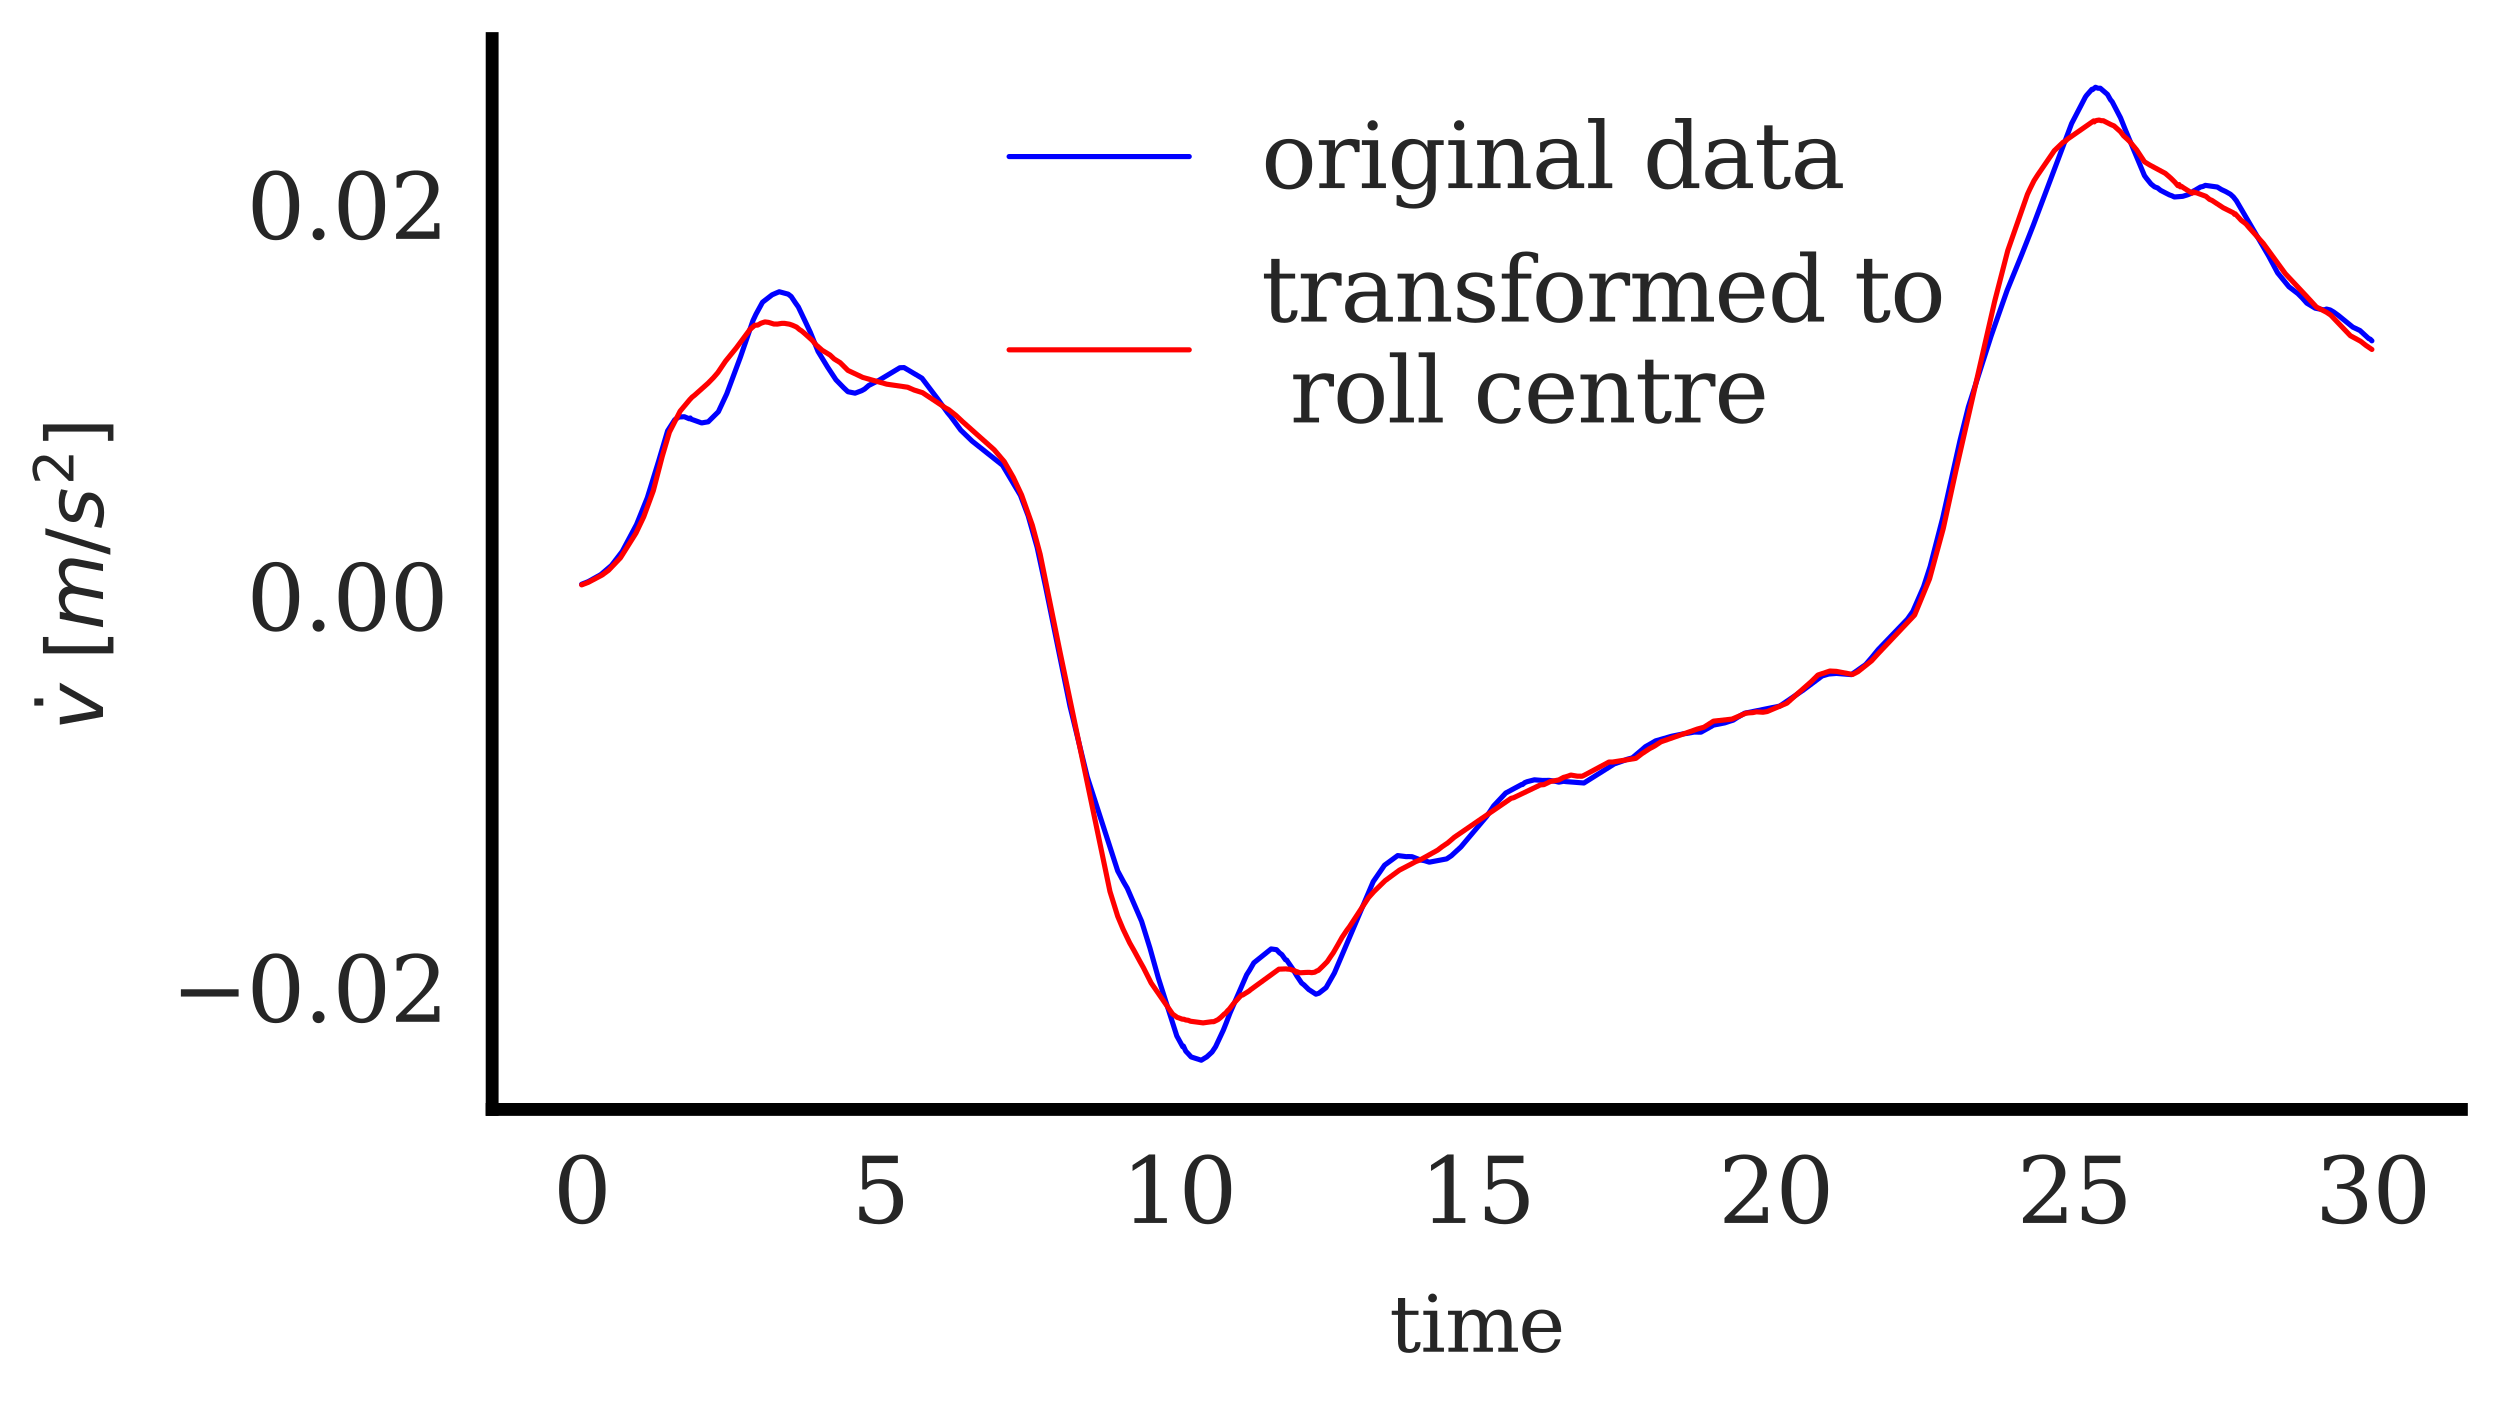 <?xml version="1.0" encoding="utf-8" standalone="no"?>
<!DOCTYPE svg PUBLIC "-//W3C//DTD SVG 1.1//EN"
  "http://www.w3.org/Graphics/SVG/1.1/DTD/svg11.dtd">
<svg xmlns:xlink="http://www.w3.org/1999/xlink" width="194.31pt" height="109.312pt" viewBox="0 0 194.31 109.312" xmlns="http://www.w3.org/2000/svg" version="1.1">
 <defs>
  <style type="text/css">*{stroke-linejoin: round; stroke-linecap: butt}</style>
 </defs>
 <g id="figure_1">
  <g id="patch_1">
   <path d="M 0 109.312 
L 194.31 109.312 
L 194.31 0 
L 0 0 
z
" style="fill: #ffffff"/>
  </g>
  <g id="axes_1">
   <g id="patch_2">
    <path d="M 38.252 86.23 
L 191.309 86.23 
L 191.309 3 
L 38.252 3 
z
" style="fill: #ffffff"/>
   </g>
   <g id="matplotlib.axis_1">
    <g id="xtick_1">
     <g id="line2d_1"/>
     <g id="text_1">
      <!-- 0 -->
      <g style="fill: #262626" transform="translate(42.982 95.049) scale(0.07 -0.07)">
       <defs>
        <path id="DejaVuSerif-30" d="M 2034 219 
Q 2513 219 2750 744 
Q 2988 1269 2988 2328 
Q 2988 3391 2750 3916 
Q 2513 4441 2034 4441 
Q 1556 4441 1318 3916 
Q 1081 3391 1081 2328 
Q 1081 1269 1318 744 
Q 1556 219 2034 219 
z
M 2034 -91 
Q 1275 -91 848 546 
Q 422 1184 422 2328 
Q 422 3475 848 4112 
Q 1275 4750 2034 4750 
Q 2797 4750 3222 4112 
Q 3647 3475 3647 2328 
Q 3647 1184 3222 546 
Q 2797 -91 2034 -91 
z
" transform="scale(0.016)"/>
       </defs>
       <use xlink:href="#DejaVuSerif-30"/>
      </g>
     </g>
    </g>
    <g id="xtick_2">
     <g id="line2d_2"/>
     <g id="text_2">
      <!-- 5 -->
      <g style="fill: #262626" transform="translate(66.18 95.049) scale(0.07 -0.07)">
       <defs>
        <path id="DejaVuSerif-35" d="M 3219 4666 
L 3219 4153 
L 1081 4153 
L 1081 2816 
Q 1244 2928 1461 2984 
Q 1678 3041 1947 3041 
Q 2703 3041 3140 2622 
Q 3578 2203 3578 1478 
Q 3578 738 3136 323 
Q 2694 -91 1894 -91 
Q 1572 -91 1234 -12 
Q 897 66 544 225 
L 544 1131 
L 897 1131 
Q 925 688 1179 453 
Q 1434 219 1894 219 
Q 2388 219 2653 544 
Q 2919 869 2919 1478 
Q 2919 2084 2655 2407 
Q 2391 2731 1894 2731 
Q 1613 2731 1398 2631 
Q 1184 2531 1019 2322 
L 750 2322 
L 750 4666 
L 3219 4666 
z
" transform="scale(0.016)"/>
       </defs>
       <use xlink:href="#DejaVuSerif-35"/>
      </g>
     </g>
    </g>
    <g id="xtick_3">
     <g id="line2d_3"/>
     <g id="text_3">
      <!-- 10 -->
      <g style="fill: #262626" transform="translate(87.152 95.049) scale(0.07 -0.07)">
       <defs>
        <path id="DejaVuSerif-31" d="M 909 0 
L 909 331 
L 1722 331 
L 1722 4213 
L 781 3603 
L 781 4013 
L 1919 4750 
L 2350 4750 
L 2350 331 
L 3163 331 
L 3163 0 
L 909 0 
z
" transform="scale(0.016)"/>
       </defs>
       <use xlink:href="#DejaVuSerif-31"/>
       <use xlink:href="#DejaVuSerif-30" x="63.623"/>
      </g>
     </g>
    </g>
    <g id="xtick_4">
     <g id="line2d_4"/>
     <g id="text_4">
      <!-- 15 -->
      <g style="fill: #262626" transform="translate(110.35 95.049) scale(0.07 -0.07)">
       <use xlink:href="#DejaVuSerif-31"/>
       <use xlink:href="#DejaVuSerif-35" x="63.623"/>
      </g>
     </g>
    </g>
    <g id="xtick_5">
     <g id="line2d_5"/>
     <g id="text_5">
      <!-- 20 -->
      <g style="fill: #262626" transform="translate(133.548 95.049) scale(0.07 -0.07)">
       <defs>
        <path id="DejaVuSerif-32" d="M 819 3553 
L 469 3553 
L 469 4384 
Q 803 4563 1142 4656 
Q 1481 4750 1806 4750 
Q 2534 4750 2956 4397 
Q 3378 4044 3378 3438 
Q 3378 2753 2422 1800 
Q 2347 1728 2309 1691 
L 1131 513 
L 3078 513 
L 3078 1088 
L 3444 1088 
L 3444 0 
L 434 0 
L 434 341 
L 1850 1753 
Q 2319 2222 2519 2614 
Q 2719 3006 2719 3438 
Q 2719 3909 2473 4175 
Q 2228 4441 1797 4441 
Q 1350 4441 1106 4219 
Q 863 3997 819 3553 
z
" transform="scale(0.016)"/>
       </defs>
       <use xlink:href="#DejaVuSerif-32"/>
       <use xlink:href="#DejaVuSerif-30" x="63.623"/>
      </g>
     </g>
    </g>
    <g id="xtick_6">
     <g id="line2d_6"/>
     <g id="text_6">
      <!-- 25 -->
      <g style="fill: #262626" transform="translate(156.747 95.049) scale(0.07 -0.07)">
       <use xlink:href="#DejaVuSerif-32"/>
       <use xlink:href="#DejaVuSerif-35" x="63.623"/>
      </g>
     </g>
    </g>
    <g id="xtick_7">
     <g id="line2d_7"/>
     <g id="text_7">
      <!-- 30 -->
      <g style="fill: #262626" transform="translate(179.945 95.049) scale(0.07 -0.07)">
       <defs>
        <path id="DejaVuSerif-33" d="M 622 4469 
Q 988 4606 1323 4678 
Q 1659 4750 1953 4750 
Q 2638 4750 3022 4454 
Q 3406 4159 3406 3634 
Q 3406 3213 3140 2930 
Q 2875 2647 2388 2547 
Q 2963 2466 3280 2130 
Q 3597 1794 3597 1259 
Q 3597 606 3158 257 
Q 2719 -91 1894 -91 
Q 1528 -91 1179 -12 
Q 831 66 488 225 
L 488 1131 
L 838 1131 
Q 869 681 1141 450 
Q 1413 219 1906 219 
Q 2384 219 2661 495 
Q 2938 772 2938 1253 
Q 2938 1803 2653 2086 
Q 2369 2369 1819 2369 
L 1522 2369 
L 1522 2688 
L 1678 2688 
Q 2225 2688 2498 2914 
Q 2772 3141 2772 3597 
Q 2772 4006 2547 4223 
Q 2322 4441 1900 4441 
Q 1478 4441 1245 4241 
Q 1013 4041 972 3647 
L 622 3647 
L 622 4469 
z
" transform="scale(0.016)"/>
       </defs>
       <use xlink:href="#DejaVuSerif-33"/>
       <use xlink:href="#DejaVuSerif-30" x="63.623"/>
      </g>
     </g>
    </g>
    <g id="text_8">
     <!-- time -->
     <g style="fill: #262626" transform="translate(107.995 105.064) scale(0.06 -0.06)">
      <defs>
       <path id="DejaVuSerif-74" d="M 691 2988 
L 184 2988 
L 184 3322 
L 691 3322 
L 691 4353 
L 1269 4353 
L 1269 3322 
L 2350 3322 
L 2350 2988 
L 1269 2988 
L 1269 878 
Q 1269 456 1350 337 
Q 1431 219 1650 219 
Q 1875 219 1978 351 
Q 2081 484 2088 781 
L 2522 781 
Q 2497 328 2275 118 
Q 2053 -91 1600 -91 
Q 1103 -91 897 129 
Q 691 350 691 878 
L 691 2988 
z
" transform="scale(0.016)"/>
       <path id="DejaVuSerif-69" d="M 622 4353 
Q 622 4497 726 4603 
Q 831 4709 978 4709 
Q 1122 4709 1226 4603 
Q 1331 4497 1331 4353 
Q 1331 4206 1228 4103 
Q 1125 4000 978 4000 
Q 831 4000 726 4103 
Q 622 4206 622 4353 
z
M 1356 331 
L 1900 331 
L 1900 0 
L 231 0 
L 231 331 
L 781 331 
L 781 2988 
L 231 2988 
L 231 3322 
L 1356 3322 
L 1356 331 
z
" transform="scale(0.016)"/>
       <path id="DejaVuSerif-6d" d="M 3316 2675 
Q 3481 3041 3739 3227 
Q 3997 3413 4341 3413 
Q 4863 3413 5119 3089 
Q 5375 2766 5375 2113 
L 5375 331 
L 5894 331 
L 5894 0 
L 4300 0 
L 4300 331 
L 4800 331 
L 4800 2047 
Q 4800 2556 4650 2772 
Q 4500 2988 4153 2988 
Q 3769 2988 3567 2697 
Q 3366 2406 3366 1850 
L 3366 331 
L 3866 331 
L 3866 0 
L 2291 0 
L 2291 331 
L 2791 331 
L 2791 2069 
Q 2791 2566 2641 2777 
Q 2491 2988 2144 2988 
Q 1759 2988 1557 2697 
Q 1356 2406 1356 1850 
L 1356 331 
L 1856 331 
L 1856 0 
L 263 0 
L 263 331 
L 781 331 
L 781 2994 
L 231 2994 
L 231 3322 
L 1356 3322 
L 1356 2731 
Q 1516 3063 1762 3238 
Q 2009 3413 2322 3413 
Q 2709 3413 2968 3220 
Q 3228 3028 3316 2675 
z
" transform="scale(0.016)"/>
       <path id="DejaVuSerif-65" d="M 3469 1600 
L 991 1600 
L 991 1575 
Q 991 903 1244 561 
Q 1497 219 1991 219 
Q 2369 219 2611 417 
Q 2853 616 2950 1006 
L 3413 1006 
Q 3275 459 2904 184 
Q 2534 -91 1931 -91 
Q 1203 -91 761 389 
Q 319 869 319 1663 
Q 319 2450 753 2931 
Q 1188 3413 1894 3413 
Q 2647 3413 3050 2948 
Q 3453 2484 3469 1600 
z
M 2791 1931 
Q 2772 2513 2545 2808 
Q 2319 3103 1894 3103 
Q 1497 3103 1269 2806 
Q 1041 2509 991 1931 
L 2791 1931 
z
" transform="scale(0.016)"/>
      </defs>
      <use xlink:href="#DejaVuSerif-74"/>
      <use xlink:href="#DejaVuSerif-69" x="40.186"/>
      <use xlink:href="#DejaVuSerif-6d" x="72.168"/>
      <use xlink:href="#DejaVuSerif-65" x="166.992"/>
     </g>
    </g>
   </g>
   <g id="matplotlib.axis_2">
    <g id="ytick_1">
     <g id="line2d_8"/>
     <g id="text_9">
      <!-- −0.02 -->
      <g style="fill: #262626" transform="translate(13.3 79.42) scale(0.07 -0.07)">
       <defs>
        <path id="DejaVuSerif-2212" d="M 678 2259 
L 4684 2259 
L 4684 1753 
L 678 1753 
L 678 2259 
z
" transform="scale(0.016)"/>
        <path id="DejaVuSerif-2e" d="M 603 325 
Q 603 500 722 622 
Q 841 744 1019 744 
Q 1191 744 1312 622 
Q 1434 500 1434 325 
Q 1434 153 1312 31 
Q 1191 -91 1019 -91 
Q 841 -91 722 29 
Q 603 150 603 325 
z
" transform="scale(0.016)"/>
       </defs>
       <use xlink:href="#DejaVuSerif-2212"/>
       <use xlink:href="#DejaVuSerif-30" x="83.789"/>
       <use xlink:href="#DejaVuSerif-2e" x="147.412"/>
       <use xlink:href="#DejaVuSerif-30" x="179.199"/>
       <use xlink:href="#DejaVuSerif-32" x="242.822"/>
      </g>
     </g>
    </g>
    <g id="ytick_2">
     <g id="line2d_9"/>
     <g id="text_10">
      <!-- 0.00 -->
      <g style="fill: #262626" transform="translate(19.166 48.994) scale(0.07 -0.07)">
       <use xlink:href="#DejaVuSerif-30"/>
       <use xlink:href="#DejaVuSerif-2e" x="63.623"/>
       <use xlink:href="#DejaVuSerif-30" x="95.41"/>
       <use xlink:href="#DejaVuSerif-30" x="159.033"/>
      </g>
     </g>
    </g>
    <g id="ytick_3">
     <g id="line2d_10"/>
     <g id="text_11">
      <!-- 0.02 -->
      <g style="fill: #262626" transform="translate(19.166 18.567) scale(0.07 -0.07)">
       <use xlink:href="#DejaVuSerif-30"/>
       <use xlink:href="#DejaVuSerif-2e" x="63.623"/>
       <use xlink:href="#DejaVuSerif-30" x="95.41"/>
       <use xlink:href="#DejaVuSerif-32" x="159.033"/>
      </g>
     </g>
    </g>
    <g id="text_12">
     <!-- $\dot{v}$ $\left[m/s^2\right]$ -->
     <g style="fill: #262626" transform="translate(8.052 56.765) rotate(-90) scale(0.06 -0.06)">
      <defs>
       <path id="DejaVuSans-307" d="M -1894 4863 
L -1319 4863 
L -1319 4134 
L -1894 4134 
L -1894 4863 
z
M -1600 3584 
L -1600 3584 
z
" transform="scale(0.016)"/>
       <path id="DejaVuSans-Oblique-76" d="M 459 3500 
L 1069 3500 
L 1581 525 
L 3256 3500 
L 3866 3500 
L 1875 0 
L 1100 0 
L 459 3500 
z
" transform="scale(0.016)"/>
       <path id="DejaVuSerif-20" transform="scale(0.016)"/>
       <path id="DejaVuSans-5b" d="M 550 4863 
L 1875 4863 
L 1875 4416 
L 1125 4416 
L 1125 -397 
L 1875 -397 
L 1875 -844 
L 550 -844 
L 550 4863 
z
" transform="scale(0.016)"/>
       <path id="DejaVuSans-Oblique-6d" d="M 5747 2113 
L 5338 0 
L 4763 0 
L 5166 2094 
Q 5191 2228 5203 2325 
Q 5216 2422 5216 2491 
Q 5216 2772 5059 2928 
Q 4903 3084 4622 3084 
Q 4203 3084 3875 2770 
Q 3547 2456 3450 1953 
L 3066 0 
L 2491 0 
L 2900 2094 
Q 2925 2209 2937 2307 
Q 2950 2406 2950 2484 
Q 2950 2769 2794 2926 
Q 2638 3084 2363 3084 
Q 1938 3084 1609 2770 
Q 1281 2456 1184 1953 
L 800 0 
L 225 0 
L 909 3500 
L 1484 3500 
L 1375 2956 
Q 1609 3263 1923 3423 
Q 2238 3584 2597 3584 
Q 2978 3584 3223 3384 
Q 3469 3184 3519 2828 
Q 3781 3197 4126 3390 
Q 4472 3584 4856 3584 
Q 5306 3584 5551 3325 
Q 5797 3066 5797 2591 
Q 5797 2488 5784 2364 
Q 5772 2241 5747 2113 
z
" transform="scale(0.016)"/>
       <path id="DejaVuSans-2f" d="M 1625 4666 
L 2156 4666 
L 531 -594 
L 0 -594 
L 1625 4666 
z
" transform="scale(0.016)"/>
       <path id="DejaVuSans-Oblique-73" d="M 3200 3397 
L 3091 2853 
Q 2863 2978 2609 3040 
Q 2356 3103 2088 3103 
Q 1634 3103 1373 2948 
Q 1113 2794 1113 2528 
Q 1113 2219 1719 2053 
Q 1766 2041 1788 2034 
L 1972 1978 
Q 2547 1819 2739 1644 
Q 2931 1469 2931 1166 
Q 2931 609 2489 259 
Q 2047 -91 1331 -91 
Q 1053 -91 747 -37 
Q 441 16 72 128 
L 184 722 
Q 500 559 806 475 
Q 1113 391 1394 391 
Q 1816 391 2080 572 
Q 2344 753 2344 1031 
Q 2344 1331 1650 1516 
L 1591 1531 
L 1394 1581 
Q 956 1697 753 1886 
Q 550 2075 550 2369 
Q 550 2928 970 3256 
Q 1391 3584 2113 3584 
Q 2397 3584 2667 3537 
Q 2938 3491 3200 3397 
z
" transform="scale(0.016)"/>
       <path id="DejaVuSans-32" d="M 1228 531 
L 3431 531 
L 3431 0 
L 469 0 
L 469 531 
Q 828 903 1448 1529 
Q 2069 2156 2228 2338 
Q 2531 2678 2651 2914 
Q 2772 3150 2772 3378 
Q 2772 3750 2511 3984 
Q 2250 4219 1831 4219 
Q 1534 4219 1204 4116 
Q 875 4013 500 3803 
L 500 4441 
Q 881 4594 1212 4672 
Q 1544 4750 1819 4750 
Q 2544 4750 2975 4387 
Q 3406 4025 3406 3419 
Q 3406 3131 3298 2873 
Q 3191 2616 2906 2266 
Q 2828 2175 2409 1742 
Q 1991 1309 1228 531 
z
" transform="scale(0.016)"/>
       <path id="DejaVuSans-5d" d="M 1947 4863 
L 1947 -844 
L 622 -844 
L 622 -397 
L 1369 -397 
L 1369 4416 
L 622 4416 
L 622 4863 
L 1947 4863 
z
" transform="scale(0.016)"/>
      </defs>
      <use xlink:href="#DejaVuSans-307" transform="translate(62.389 11.953)"/>
      <use xlink:href="#DejaVuSans-Oblique-76" transform="translate(0 0.766)"/>
      <use xlink:href="#DejaVuSerif-20" transform="translate(59.18 0.766)"/>
      <use xlink:href="#DejaVuSans-5b" transform="translate(90.967 0.766)"/>
      <use xlink:href="#DejaVuSans-Oblique-6d" transform="translate(129.98 0.766)"/>
      <use xlink:href="#DejaVuSans-2f" transform="translate(227.393 0.766)"/>
      <use xlink:href="#DejaVuSans-Oblique-73" transform="translate(261.084 0.766)"/>
      <use xlink:href="#DejaVuSans-32" transform="translate(317.833 39.047) scale(0.7)"/>
      <use xlink:href="#DejaVuSans-5d" transform="translate(365.104 0.766)"/>
     </g>
    </g>
   </g>
   <g id="line2d_11">
    <path d="M 45.209 45.409 
L 45.719 45.206 
L 46.694 44.662 
L 47.529 43.947 
L 48.364 42.856 
L 49.478 40.76 
L 50.313 38.683 
L 51.194 35.831 
L 51.89 33.486 
L 52.447 32.621 
L 52.772 32.41 
L 53.189 32.389 
L 53.56 32.546 
L 53.653 32.489 
L 53.7 32.574 
L 53.932 32.656 
L 54.535 32.872 
L 55.045 32.783 
L 55.834 32.002 
L 56.484 30.612 
L 57.551 27.745 
L 58.525 24.916 
L 58.757 24.423 
L 59.267 23.49 
L 60.01 22.915 
L 60.288 22.792 
L 60.566 22.676 
L 61.262 22.863 
L 61.494 23.044 
L 61.819 23.533 
L 62.051 23.861 
L 62.608 25.031 
L 62.979 25.821 
L 63.582 27.312 
L 64.324 28.534 
L 64.974 29.519 
L 65.577 30.138 
L 65.902 30.446 
L 66.459 30.559 
L 66.969 30.367 
L 67.201 30.238 
L 67.526 29.958 
L 67.619 29.912 
L 67.897 29.769 
L 68.268 29.586 
L 69.939 28.582 
L 70.263 28.569 
L 71.655 29.392 
L 72.861 30.982 
L 73.65 32.078 
L 73.882 32.356 
L 74.671 33.427 
L 75.552 34.281 
L 77.919 36.159 
L 79.311 38.498 
L 79.914 40.092 
L 80.61 42.541 
L 81.259 45.565 
L 83.161 54.88 
L 84.507 60.384 
L 86.873 67.692 
L 87.337 68.56 
L 87.616 69.035 
L 88.729 71.605 
L 89.379 73.69 
L 90.028 76.005 
L 91.466 80.52 
L 91.93 81.363 
L 91.977 81.301 
L 92.162 81.699 
L 92.348 81.894 
L 92.58 82.15 
L 93.369 82.404 
L 93.693 82.206 
L 93.786 82.154 
L 94.204 81.77 
L 94.482 81.351 
L 95.085 80.061 
L 95.317 79.479 
L 95.596 78.747 
L 96.895 75.761 
L 97.127 75.4 
L 97.452 74.834 
L 98.797 73.755 
L 99.215 73.812 
L 99.447 74.058 
L 99.632 74.198 
L 99.911 74.595 
L 100.003 74.618 
L 100.282 75.026 
L 100.467 75.295 
L 100.792 75.847 
L 101.163 76.402 
L 101.349 76.547 
L 101.72 76.91 
L 102.277 77.271 
L 102.509 77.198 
L 103.066 76.765 
L 103.715 75.625 
L 106.731 68.524 
L 107.612 67.246 
L 108.633 66.498 
L 109.051 66.55 
L 109.283 66.58 
L 109.515 66.577 
L 109.747 66.585 
L 110.257 66.783 
L 110.489 66.853 
L 110.721 66.896 
L 111.092 67.011 
L 112.438 66.757 
L 112.809 66.509 
L 113.041 66.291 
L 113.551 65.824 
L 113.83 65.488 
L 115.546 63.456 
L 116.103 62.625 
L 117.031 61.637 
L 118.284 60.965 
L 118.33 60.979 
L 118.516 60.826 
L 118.701 60.754 
L 119.258 60.61 
L 119.908 60.662 
L 120.418 60.654 
L 120.882 60.726 
L 121.16 60.793 
L 121.531 60.726 
L 121.717 60.75 
L 123.109 60.858 
L 125.475 59.37 
L 126.125 59.146 
L 126.496 59.005 
L 126.867 58.906 
L 127.516 58.361 
L 127.888 58.038 
L 128.352 57.775 
L 128.676 57.584 
L 129.929 57.222 
L 130.811 57.042 
L 131.043 57.012 
L 131.692 56.898 
L 132.203 56.909 
L 132.852 56.548 
L 133.177 56.359 
L 134.058 56.185 
L 134.383 56.076 
L 134.708 55.975 
L 135.033 55.765 
L 135.59 55.436 
L 138.327 54.88 
L 140.183 53.617 
L 141.621 52.539 
L 142.131 52.389 
L 142.735 52.341 
L 143.894 52.434 
L 145.008 51.651 
L 145.472 51.111 
L 145.982 50.485 
L 148.256 48.117 
L 148.673 47.52 
L 149.508 45.607 
L 150.019 44.029 
L 150.993 40.266 
L 152.339 34.239 
L 152.988 31.633 
L 154.751 26.133 
L 155.076 25.199 
L 156.004 22.563 
L 157.117 19.837 
L 157.535 18.782 
L 158.045 17.485 
L 161.015 9.6 
L 161.108 9.422 
L 162.082 7.546 
L 162.175 7.413 
L 162.407 7.149 
L 162.592 6.94 
L 162.639 6.968 
L 162.871 6.783 
L 163.056 6.856 
L 163.242 6.857 
L 163.799 7.335 
L 164.031 7.745 
L 164.17 7.914 
L 164.819 9.163 
L 165.191 10.09 
L 166.675 13.646 
L 166.814 13.838 
L 167.186 14.299 
L 167.464 14.522 
L 167.696 14.607 
L 167.928 14.793 
L 168.299 14.987 
L 168.624 15.152 
L 168.809 15.216 
L 168.995 15.311 
L 169.645 15.26 
L 170.016 15.146 
L 170.294 15.033 
L 170.48 14.851 
L 170.619 14.781 
L 171.036 14.533 
L 171.222 14.493 
L 171.408 14.407 
L 172.336 14.535 
L 172.66 14.733 
L 172.985 14.885 
L 173.356 15.095 
L 173.588 15.307 
L 173.82 15.605 
L 176.326 19.895 
L 177.022 21.204 
L 177.903 22.286 
L 178.599 22.819 
L 178.924 23.143 
L 179.295 23.561 
L 179.945 23.953 
L 180.641 24.088 
L 180.826 24.021 
L 181.105 24.09 
L 181.383 24.251 
L 181.754 24.52 
L 182.868 25.425 
L 183.424 25.688 
L 184.12 26.327 
L 184.213 26.349 
L 184.352 26.489 
L 184.352 26.489 
" clip-path="url(#pf7096c1800)" style="fill: none; stroke: #0000ff; stroke-width: 0.4; stroke-linecap: round"/>
   </g>
   <g id="line2d_12">
    <path d="M 45.209 45.458 
L 45.719 45.265 
L 46.787 44.7 
L 47.297 44.328 
L 48.225 43.354 
L 49.431 41.432 
L 50.034 40.165 
L 50.777 38.145 
L 51.473 35.468 
L 52.029 33.59 
L 52.865 31.954 
L 53.607 31.065 
L 53.792 30.868 
L 53.978 30.724 
L 54.952 29.855 
L 55.045 29.771 
L 55.463 29.341 
L 55.788 28.966 
L 56.391 28.071 
L 57.226 27.044 
L 58.293 25.605 
L 58.664 25.28 
L 58.896 25.267 
L 59.128 25.133 
L 59.221 25.097 
L 59.453 25.02 
L 59.731 25.056 
L 60.149 25.185 
L 60.427 25.188 
L 60.752 25.135 
L 60.984 25.135 
L 61.355 25.196 
L 61.587 25.275 
L 61.912 25.42 
L 62.144 25.616 
L 62.329 25.739 
L 62.561 25.938 
L 63.118 26.437 
L 63.443 26.819 
L 63.907 27.228 
L 64.51 27.592 
L 64.835 27.899 
L 65.299 28.184 
L 65.902 28.787 
L 67.062 29.336 
L 68.918 29.859 
L 70.542 30.096 
L 71.052 30.316 
L 71.702 30.52 
L 73.511 31.718 
L 73.743 31.844 
L 74.068 32.103 
L 74.3 32.288 
L 74.81 32.767 
L 77.269 34.955 
L 78.058 35.882 
L 78.754 37.095 
L 79.403 38.472 
L 80.238 40.826 
L 80.842 43.069 
L 82.373 50.601 
L 86.27 69.287 
L 86.873 71.22 
L 87.291 72.218 
L 87.801 73.282 
L 88.172 73.936 
L 88.59 74.707 
L 88.868 75.203 
L 89.471 76.4 
L 91.142 78.82 
L 91.513 79.084 
L 91.606 79.108 
L 91.884 79.213 
L 92.023 79.221 
L 92.162 79.278 
L 92.348 79.3 
L 92.534 79.375 
L 93.508 79.503 
L 94.158 79.414 
L 94.343 79.408 
L 94.668 79.251 
L 94.9 79.062 
L 95.178 78.793 
L 95.225 78.791 
L 95.41 78.562 
L 95.549 78.428 
L 95.874 78.006 
L 96.477 77.346 
L 96.57 77.346 
L 97.081 77.027 
L 97.22 76.91 
L 99.4 75.328 
L 99.957 75.305 
L 100.05 75.322 
L 100.235 75.329 
L 100.653 75.461 
L 100.746 75.578 
L 100.792 75.518 
L 101.024 75.607 
L 101.21 75.599 
L 101.534 75.58 
L 101.766 75.576 
L 101.952 75.598 
L 102.184 75.564 
L 102.37 75.455 
L 102.462 75.434 
L 102.834 75.075 
L 103.158 74.746 
L 103.437 74.325 
L 103.622 74.063 
L 103.993 73.421 
L 104.318 72.841 
L 104.689 72.29 
L 104.875 72.044 
L 106.36 69.775 
L 106.777 69.308 
L 107.659 68.447 
L 108.772 67.63 
L 109.7 67.148 
L 110.025 66.973 
L 110.35 66.845 
L 110.675 66.669 
L 111.742 66.074 
L 112.066 65.823 
L 112.53 65.509 
L 113.041 65.07 
L 117.449 62.049 
L 117.634 62.005 
L 119.722 61.006 
L 120 60.984 
L 120.511 60.738 
L 120.743 60.7 
L 121.16 60.618 
L 121.531 60.419 
L 121.671 60.385 
L 121.903 60.312 
L 122.088 60.241 
L 122.599 60.326 
L 122.97 60.331 
L 123.155 60.242 
L 125.058 59.227 
L 125.336 59.228 
L 127.145 58.944 
L 127.609 58.585 
L 128.212 58.189 
L 128.584 57.992 
L 129.094 57.658 
L 131.924 56.664 
L 132.435 56.523 
L 133.177 56.05 
L 134.615 55.891 
L 135.729 55.419 
L 136.239 55.387 
L 136.517 55.326 
L 137.028 55.359 
L 137.353 55.303 
L 138.884 54.654 
L 139.719 53.909 
L 140.786 52.971 
L 141.296 52.466 
L 142.224 52.155 
L 142.735 52.182 
L 143.987 52.423 
L 144.405 52.209 
L 145.472 51.358 
L 145.982 50.795 
L 148.813 47.8 
L 149.973 44.989 
L 151.04 41.073 
L 152.014 36.61 
L 155.03 23.436 
L 156.05 19.478 
L 157.581 15.102 
L 157.767 14.701 
L 158.092 14.043 
L 158.37 13.609 
L 159.345 12.184 
L 159.669 11.711 
L 160.365 11.046 
L 160.505 10.996 
L 160.69 10.815 
L 162.731 9.396 
L 162.778 9.473 
L 162.824 9.405 
L 162.964 9.362 
L 163.149 9.332 
L 163.335 9.383 
L 163.474 9.379 
L 164.077 9.687 
L 164.309 9.784 
L 164.819 10.243 
L 165.051 10.553 
L 165.33 10.806 
L 165.562 11.034 
L 166.072 11.655 
L 166.675 12.572 
L 166.814 12.659 
L 167.093 12.828 
L 168.299 13.476 
L 168.717 13.837 
L 169.041 14.158 
L 169.273 14.431 
L 169.366 14.345 
L 169.459 14.52 
L 169.506 14.484 
L 169.552 14.484 
L 169.691 14.584 
L 170.016 14.787 
L 170.387 15.012 
L 170.48 14.914 
L 170.526 14.969 
L 170.712 14.983 
L 171.454 15.259 
L 171.732 15.495 
L 171.918 15.574 
L 172.8 16.15 
L 173.588 16.544 
L 173.681 16.66 
L 173.728 16.615 
L 174.191 17.116 
L 174.563 17.402 
L 174.795 17.679 
L 175.908 18.915 
L 177.625 21.271 
L 179.202 22.953 
L 180.037 23.861 
L 180.826 24.271 
L 181.151 24.488 
L 182.682 26.094 
L 183.471 26.521 
L 183.888 26.846 
L 184.352 27.16 
L 184.352 27.16 
" clip-path="url(#pf7096c1800)" style="fill: none; stroke: #ff0000; stroke-width: 0.4; stroke-linecap: round"/>
   </g>
   <g id="patch_3">
    <path d="M 38.252 86.23 
L 38.252 3 
" style="fill: none; stroke: #000000; stroke-linejoin: miter; stroke-linecap: square"/>
   </g>
   <g id="patch_4">
    <path d="M 38.252 86.23 
L 191.309 86.23 
" style="fill: none; stroke: #000000; stroke-linejoin: miter; stroke-linecap: square"/>
   </g>
   <g id="legend_1">
    <g id="line2d_13">
     <path d="M 78.432 12.169 
L 85.432 12.169 
L 92.432 12.169 
" style="fill: none; stroke: #0000ff; stroke-width: 0.4; stroke-linecap: round"/>
    </g>
    <g id="text_13">
     <!-- original data -->
     <g style="fill: #262626" transform="translate(98.032 14.619) scale(0.07 -0.07)">
      <defs>
       <path id="DejaVuSerif-6f" d="M 1925 219 
Q 2388 219 2623 584 
Q 2859 950 2859 1663 
Q 2859 2375 2623 2739 
Q 2388 3103 1925 3103 
Q 1463 3103 1227 2739 
Q 991 2375 991 1663 
Q 991 950 1228 584 
Q 1466 219 1925 219 
z
M 1925 -91 
Q 1200 -91 759 389 
Q 319 869 319 1663 
Q 319 2456 758 2934 
Q 1197 3413 1925 3413 
Q 2653 3413 3092 2934 
Q 3531 2456 3531 1663 
Q 3531 869 3092 389 
Q 2653 -91 1925 -91 
z
" transform="scale(0.016)"/>
       <path id="DejaVuSerif-72" d="M 3059 3328 
L 3059 2497 
L 2728 2497 
Q 2713 2744 2591 2866 
Q 2469 2988 2234 2988 
Q 1809 2988 1582 2694 
Q 1356 2400 1356 1850 
L 1356 331 
L 2022 331 
L 2022 0 
L 263 0 
L 263 331 
L 781 331 
L 781 2994 
L 231 2994 
L 231 3322 
L 1356 3322 
L 1356 2731 
Q 1525 3078 1790 3245 
Q 2056 3413 2438 3413 
Q 2578 3413 2733 3391 
Q 2888 3369 3059 3328 
z
" transform="scale(0.016)"/>
       <path id="DejaVuSerif-67" d="M 3359 2988 
L 3359 72 
Q 3359 -644 2965 -1033 
Q 2572 -1422 1844 -1422 
Q 1516 -1422 1216 -1362 
Q 916 -1303 641 -1184 
L 641 -488 
L 941 -488 
Q 997 -813 1206 -963 
Q 1416 -1113 1806 -1113 
Q 2313 -1113 2548 -827 
Q 2784 -541 2784 72 
L 2784 519 
Q 2616 206 2355 57 
Q 2094 -91 1709 -91 
Q 1097 -91 708 395 
Q 319 881 319 1663 
Q 319 2444 706 2928 
Q 1094 3413 1709 3413 
Q 2094 3413 2355 3264 
Q 2616 3116 2784 2803 
L 2784 3322 
L 3909 3322 
L 3909 2988 
L 3359 2988 
z
M 2784 1825 
Q 2784 2422 2554 2737 
Q 2325 3053 1888 3053 
Q 1444 3053 1217 2703 
Q 991 2353 991 1663 
Q 991 975 1217 622 
Q 1444 269 1888 269 
Q 2325 269 2554 583 
Q 2784 897 2784 1497 
L 2784 1825 
z
" transform="scale(0.016)"/>
       <path id="DejaVuSerif-6e" d="M 263 0 
L 263 331 
L 781 331 
L 781 2988 
L 231 2988 
L 231 3322 
L 1356 3322 
L 1356 2731 
Q 1516 3069 1770 3241 
Q 2025 3413 2363 3413 
Q 2913 3413 3172 3097 
Q 3431 2781 3431 2113 
L 3431 331 
L 3944 331 
L 3944 0 
L 2356 0 
L 2356 331 
L 2853 331 
L 2853 1931 
Q 2853 2541 2703 2767 
Q 2553 2994 2175 2994 
Q 1775 2994 1565 2701 
Q 1356 2409 1356 1850 
L 1356 331 
L 1856 331 
L 1856 0 
L 263 0 
z
" transform="scale(0.016)"/>
       <path id="DejaVuSerif-61" d="M 2547 1044 
L 2547 1747 
L 1806 1747 
Q 1378 1747 1168 1562 
Q 959 1378 959 997 
Q 959 650 1171 447 
Q 1384 244 1747 244 
Q 2106 244 2326 466 
Q 2547 688 2547 1044 
z
M 3122 2075 
L 3122 331 
L 3634 331 
L 3634 0 
L 2547 0 
L 2547 359 
Q 2356 128 2106 18 
Q 1856 -91 1522 -91 
Q 969 -91 644 203 
Q 319 497 319 997 
Q 319 1513 691 1797 
Q 1063 2081 1741 2081 
L 2547 2081 
L 2547 2309 
Q 2547 2688 2317 2895 
Q 2088 3103 1672 3103 
Q 1328 3103 1125 2947 
Q 922 2791 872 2484 
L 575 2484 
L 575 3156 
Q 875 3284 1158 3348 
Q 1441 3413 1709 3413 
Q 2400 3413 2761 3070 
Q 3122 2728 3122 2075 
z
" transform="scale(0.016)"/>
       <path id="DejaVuSerif-6c" d="M 1313 331 
L 1856 331 
L 1856 0 
L 184 0 
L 184 331 
L 738 331 
L 738 4531 
L 184 4531 
L 184 4863 
L 1313 4863 
L 1313 331 
z
" transform="scale(0.016)"/>
       <path id="DejaVuSerif-64" d="M 3359 331 
L 3909 331 
L 3909 0 
L 2784 0 
L 2784 519 
Q 2616 206 2355 57 
Q 2094 -91 1709 -91 
Q 1097 -91 708 395 
Q 319 881 319 1663 
Q 319 2444 706 2928 
Q 1094 3413 1709 3413 
Q 2094 3413 2355 3264 
Q 2616 3116 2784 2803 
L 2784 4531 
L 2241 4531 
L 2241 4863 
L 3359 4863 
L 3359 331 
z
M 2784 1497 
L 2784 1825 
Q 2784 2422 2554 2737 
Q 2325 3053 1888 3053 
Q 1444 3053 1217 2703 
Q 991 2353 991 1663 
Q 991 975 1217 622 
Q 1444 269 1888 269 
Q 2325 269 2554 583 
Q 2784 897 2784 1497 
z
" transform="scale(0.016)"/>
      </defs>
      <use xlink:href="#DejaVuSerif-6f"/>
      <use xlink:href="#DejaVuSerif-72" x="60.205"/>
      <use xlink:href="#DejaVuSerif-69" x="108.008"/>
      <use xlink:href="#DejaVuSerif-67" x="139.99"/>
      <use xlink:href="#DejaVuSerif-69" x="204.004"/>
      <use xlink:href="#DejaVuSerif-6e" x="235.986"/>
      <use xlink:href="#DejaVuSerif-61" x="300.391"/>
      <use xlink:href="#DejaVuSerif-6c" x="360.01"/>
      <use xlink:href="#DejaVuSerif-20" x="391.992"/>
      <use xlink:href="#DejaVuSerif-64" x="423.779"/>
      <use xlink:href="#DejaVuSerif-61" x="487.793"/>
      <use xlink:href="#DejaVuSerif-74" x="547.412"/>
      <use xlink:href="#DejaVuSerif-61" x="587.598"/>
     </g>
    </g>
    <g id="line2d_14">
     <path d="M 78.432 27.19 
L 85.432 27.19 
L 92.432 27.19 
" style="fill: none; stroke: #ff0000; stroke-width: 0.4; stroke-linecap: round"/>
    </g>
    <g id="text_14">
     <!-- transformed to -->
     <g style="fill: #262626" transform="translate(98.032 24.993) scale(0.07 -0.07)">
      <defs>
       <path id="DejaVuSerif-73" d="M 359 184 
L 359 959 
L 691 959 
Q 703 588 923 403 
Q 1144 219 1575 219 
Q 1963 219 2166 364 
Q 2369 509 2369 788 
Q 2369 1006 2220 1140 
Q 2072 1275 1594 1428 
L 1178 1569 
Q 750 1706 558 1912 
Q 366 2119 366 2438 
Q 366 2894 700 3153 
Q 1034 3413 1625 3413 
Q 1888 3413 2178 3344 
Q 2469 3275 2778 3144 
L 2778 2419 
L 2447 2419 
Q 2434 2741 2221 2922 
Q 2009 3103 1644 3103 
Q 1281 3103 1095 2975 
Q 909 2847 909 2591 
Q 909 2381 1050 2254 
Q 1191 2128 1613 1997 
L 2069 1856 
Q 2541 1709 2748 1489 
Q 2956 1269 2956 922 
Q 2956 450 2595 179 
Q 2234 -91 1600 -91 
Q 1278 -91 972 -22 
Q 666 47 359 184 
z
" transform="scale(0.016)"/>
       <path id="DejaVuSerif-66" d="M 2753 4078 
L 2450 4078 
Q 2447 4313 2317 4434 
Q 2188 4556 1941 4556 
Q 1619 4556 1487 4379 
Q 1356 4203 1356 3750 
L 1356 3322 
L 2284 3322 
L 2284 2988 
L 1356 2988 
L 1356 331 
L 2094 331 
L 2094 0 
L 231 0 
L 231 331 
L 781 331 
L 781 2988 
L 231 2988 
L 231 3322 
L 781 3322 
L 781 3738 
Q 781 4294 1070 4578 
Q 1359 4863 1919 4863 
Q 2128 4863 2337 4825 
Q 2547 4788 2753 4709 
L 2753 4078 
z
" transform="scale(0.016)"/>
      </defs>
      <use xlink:href="#DejaVuSerif-74"/>
      <use xlink:href="#DejaVuSerif-72" x="40.186"/>
      <use xlink:href="#DejaVuSerif-61" x="87.988"/>
      <use xlink:href="#DejaVuSerif-6e" x="147.607"/>
      <use xlink:href="#DejaVuSerif-73" x="212.012"/>
      <use xlink:href="#DejaVuSerif-66" x="263.33"/>
      <use xlink:href="#DejaVuSerif-6f" x="300.342"/>
      <use xlink:href="#DejaVuSerif-72" x="360.547"/>
      <use xlink:href="#DejaVuSerif-6d" x="408.35"/>
      <use xlink:href="#DejaVuSerif-65" x="503.174"/>
      <use xlink:href="#DejaVuSerif-64" x="562.354"/>
      <use xlink:href="#DejaVuSerif-20" x="626.367"/>
      <use xlink:href="#DejaVuSerif-74" x="658.154"/>
      <use xlink:href="#DejaVuSerif-6f" x="698.34"/>
     </g>
     <!--  roll centre -->
     <g style="fill: #262626" transform="translate(98.032 32.832) scale(0.07 -0.07)">
      <defs>
       <path id="DejaVuSerif-63" d="M 3291 997 
Q 3169 466 2822 187 
Q 2475 -91 1925 -91 
Q 1200 -91 759 389 
Q 319 869 319 1663 
Q 319 2459 759 2936 
Q 1200 3413 1925 3413 
Q 2241 3413 2553 3339 
Q 2866 3266 3181 3116 
L 3181 2266 
L 2847 2266 
Q 2781 2703 2561 2903 
Q 2341 3103 1931 3103 
Q 1466 3103 1228 2742 
Q 991 2381 991 1663 
Q 991 944 1227 581 
Q 1463 219 1931 219 
Q 2303 219 2525 412 
Q 2747 606 2828 997 
L 3291 997 
z
" transform="scale(0.016)"/>
      </defs>
      <use xlink:href="#DejaVuSerif-20"/>
      <use xlink:href="#DejaVuSerif-72" x="31.787"/>
      <use xlink:href="#DejaVuSerif-6f" x="79.59"/>
      <use xlink:href="#DejaVuSerif-6c" x="139.795"/>
      <use xlink:href="#DejaVuSerif-6c" x="171.777"/>
      <use xlink:href="#DejaVuSerif-20" x="203.76"/>
      <use xlink:href="#DejaVuSerif-63" x="235.547"/>
      <use xlink:href="#DejaVuSerif-65" x="291.553"/>
      <use xlink:href="#DejaVuSerif-6e" x="350.732"/>
      <use xlink:href="#DejaVuSerif-74" x="415.137"/>
      <use xlink:href="#DejaVuSerif-72" x="455.322"/>
      <use xlink:href="#DejaVuSerif-65" x="503.125"/>
     </g>
    </g>
   </g>
  </g>
 </g>
 <defs>
  <clipPath id="pf7096c1800">
   <rect x="38.252" y="3" width="153.057" height="83.23"/>
  </clipPath>
 </defs>
</svg>
